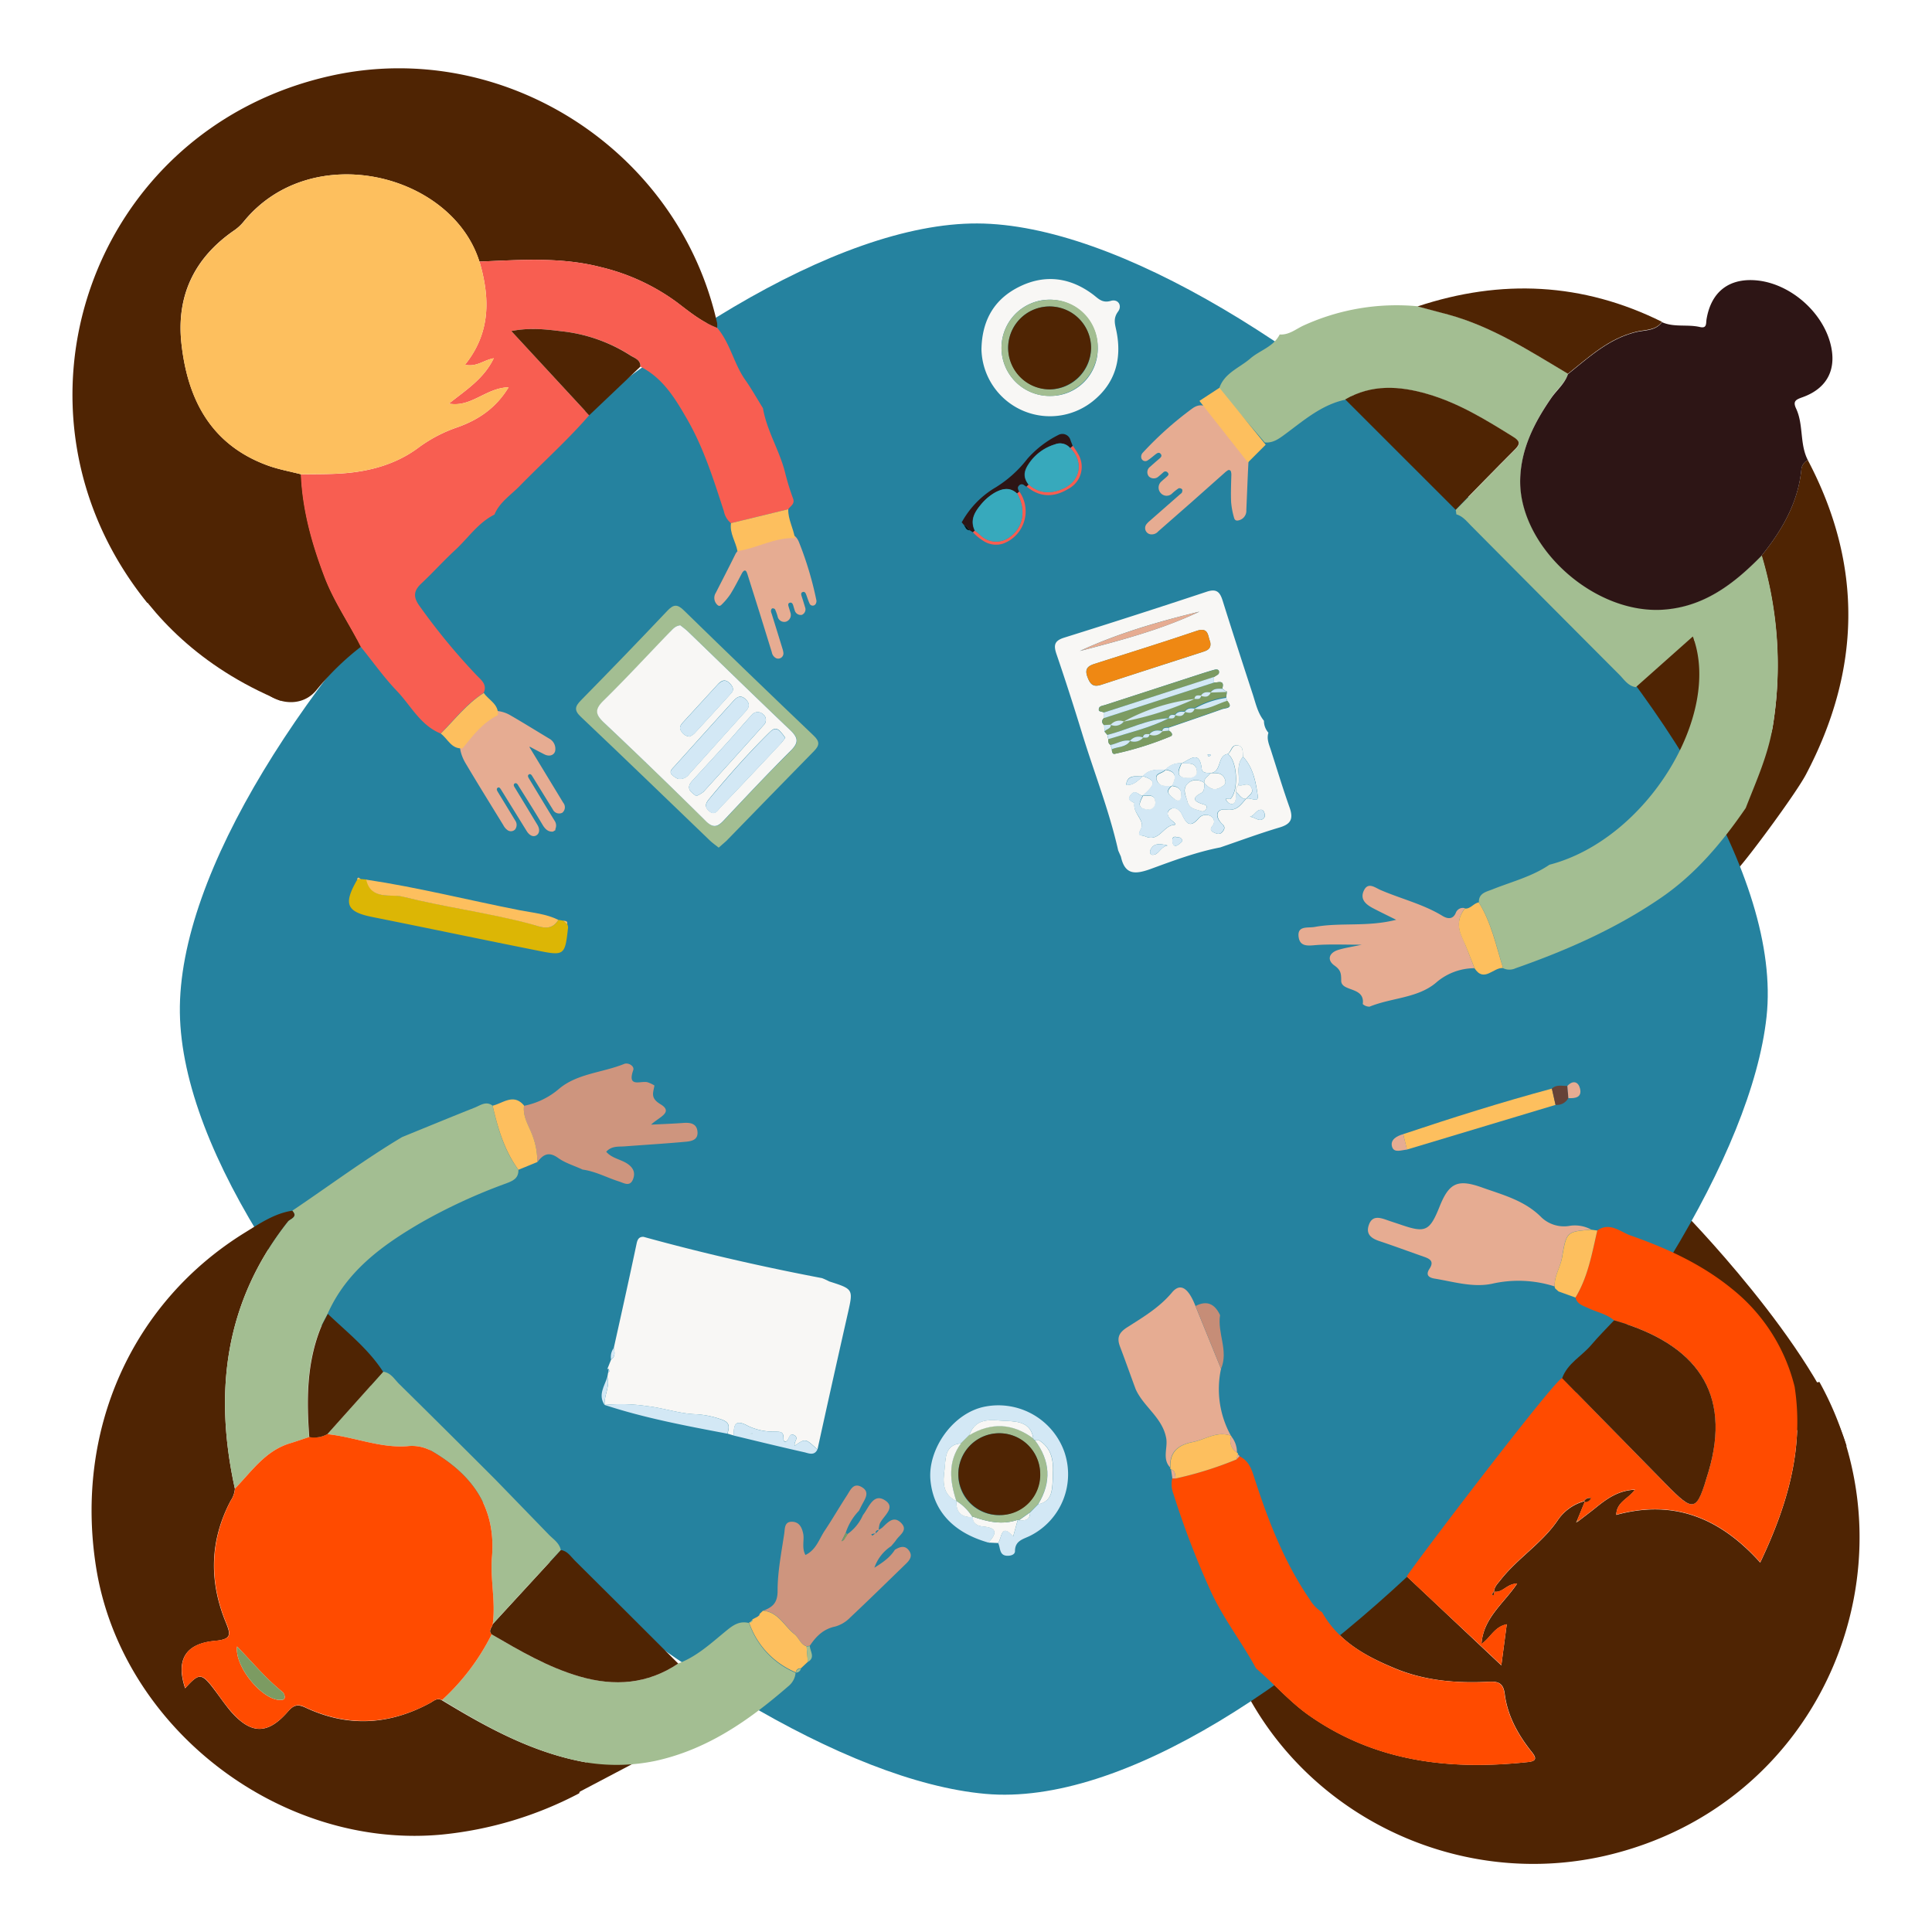 <svg xmlns="http://www.w3.org/2000/svg" id="Layer_1" data-name="Layer 1" viewBox="0 0 500 500"><defs><style>.cls-1{fill:#4f2403}.cls-2{fill:#25829f}.cls-3{fill:#a3be92}.cls-4{fill:#ff4b00}.cls-5{fill:#f8f7f5}.cls-6{fill:#e6ac92}.cls-7{fill:#fdbf5e}.cls-8{fill:#c68d77}.cls-9{fill:#654237}.cls-10{fill:#f85e51}.cls-11{fill:#ce957e}.cls-12{fill:#dcb605}.cls-13{fill:#2d1515}.cls-14{fill:#d3e8f5}.cls-15{fill:#bf6b26}.cls-16{fill:#ef8813}.cls-17{fill:#7c9b62}.cls-18{fill:#060c0c}.cls-19{fill:#37a9bc}</style></defs><title>sitting</title><path d="M417.93,181l15.39,16.68s12.83-20.52,5.13-32.07V164.3Z" class="cls-1"/><path d="M444.86,218.18c2.72-6.92,12.73-22.73,13.93-30.17a98.6,98.6,0,0,0-2.91-44.19c5.33-6.62,9.49-13.76,10.32-22.46a3,3,0,0,1,1.66-2.28c14.36,27.22,13.76,54.36-.5,81.39-2.46,4.66-13.88,20.17-17.37,24.13C447.62,223.43,447.71,218.6,444.86,218.18Z" class="cls-1"/><path d="M319.81,432.35c1.6-1.64,3.61.2,5.3-.61,4.63,3.93,8.58,8.59,13.6,12.13C355.95,456,375.26,458.19,395.54,456c2.44-.26,1.91-1.32.83-2.67-3.51-4.41-6.22-9.3-6.94-14.92-.37-2.91-1.71-3.29-4.11-3.17-8.25.42-16.42-.23-24.13-3.4s-14.78-7-19.05-14.62c5.61-4.65,10-10.58,15.83-15L388.54,431l1.4-10.6c-3.18.59-4.16,3.44-6.54,5.08.48-6.77,5.78-10.48,9.23-15.63-2.68,0-3.75,2.44-5.89,2.09l-.08-.06c.07-1.2.9-2,1.58-2.85,4.39-5.68,10.72-9.49,14.84-15.49a12.14,12.14,0,0,1,6.91-5l.14.16-1.94,4.73-.29.59.56-.32c1.53-1.18,3.08-2.34,4.58-3.55,2.85-2.3,5.78-4.41,10.07-4.61-1.64,2.38-4.74,3.14-4.82,6.52,15.11-4.15,27.08,1,37.25,12.34,7-14.72,11.37-29.39,8.91-45.42l6.41-1.34c26.14,47.15,1.28,109.63-55.58,122.67C376.08,489.21,335.5,468.69,319.81,432.35Z" class="cls-1"/><polygon points="148.55 464.47 172.92 451.64 154.96 447.79 148.55 464.47" class="cls-1"/><path d="M434.91,312.94s34.91,35.24,43,61.32l-26.59-8.56-22.79-34.8Z" class="cls-1"/><path d="M46.55,262.09c-1-72.58,133.78-204.54,206.37-204.26,72.4.28,212.08,133.33,204.26,205.31C449.48,334,326,470.65,255,464.25,182.72,457.73,47.6,334.68,46.55,262.09Z" class="cls-2"/><path d="M152.25,456.2l-2.36,7.91a96.5,96.5,0,0,1-35.6,10.68c-41.9,3.91-83-27.79-89.45-69.36-5.51-35.26,9.24-68.43,38.73-86.55,3.74-2.3,7.53-4.87,12.09-5.56,1.58,1.67-.59,2.14-1.12,2.81-16.38,20.72-19.26,44.09-13.75,69.14a6.42,6.42,0,0,1-1.08,3.09c-5.41,10.21-5.64,20.72-1.36,31.3,1.29,3.2,1.81,4.57-2.68,5-7.78.68-10.18,5-7.76,12.27,3.7-4.1,4.25-4.05,7.79.66,1.33,1.77,2.59,3.61,4,5.28,5.24,6,9.55,6.13,14.8.09,1.45-1.67,2.49-2,4.51-1.06,10.94,5.18,21.73,4.56,32.31-1.18.94-.51,1.8-1.42,3-.72C126.22,447.23,138.32,453.85,152.25,456.2Z" class="cls-1"/><path d="M60.79,385.27c-5.51-25.05-2.63-48.42,13.75-69.14.54-.68,2.71-1.14,1.12-2.81,9.47-6.37,18.62-13.21,28.43-19.06,6.25-2.54,12.48-5.12,18.76-7.61,1.46-.58,2.94-1.79,4.63-.5,1.36,5.88,3,11.64,6.68,16.59.07,2.28-1.48,2.89-3.29,3.57A143.72,143.72,0,0,0,109,316.4c-10,5.82-19.3,12.52-24.22,23.63-.67,1.35-1.44,2.66-2,4.06-3.5,9-3.48,18.39-2.79,27.83-1.7.56-3.39,1.14-5.1,1.66C68.6,375.52,65.08,380.86,60.79,385.27Z" class="cls-3"/><path d="M315.47,100.7c1.24-4.13,5.25-5.44,8.11-7.92,2.47-2.14,6-3,7.6-6.22,2.4.17,4.16-1.38,6.14-2.3a58,58,0,0,1,29.58-5c2.64.7,5.29,1.38,7.93,2.11,11.32,3.09,21,9.42,31,15.32-.81,2.45-2.84,4-4.25,6.08-4.39,6.38-7.86,13.12-8.11,21-.53,17.12,18.39,34.7,36.39,33.92,10.93-.47,18.85-6.56,26.07-14A98.61,98.61,0,0,1,458.79,188c-1.2,7.44-4.31,14.21-7,21.13-6.08,8.85-12.88,17-21.84,23.16-11.65,8-24.44,13.64-37.71,18.29a3.76,3.76,0,0,1-3.22,0c-1.81-5.77-3-11.78-6.29-17-.09-2.44,1.86-2.75,3.51-3.41,5-2,10.25-3.3,14.76-6.38,25.2-6.54,44.75-38.81,37.1-59.07l-14.75,13.12c-2-.3-3-1.94-4.22-3.18q-19.21-19.25-38.36-38.55c-1.16-1.17-2.19-2.52-3.88-3,0-.38-.1-.75-.15-1.13,5.14-5.24,10.25-10.51,15.44-15.7,1.42-1.42,1.06-2.19-.46-3.13-7.08-4.4-14.2-8.79-22.26-11.13-7.19-2.08-14.42-2.59-21.28,1.41-6.32,1.35-11,5.59-16,9.24-1.53,1.12-2.94,2-4.85,1.84Z" class="cls-3"/><path d="M410,388.46a12.14,12.14,0,0,0-6.91,5c-4.13,6-10.45,9.81-14.84,15.49-.67.87-1.51,1.65-1.58,2.85l-.59.82.47.25.2-1c2.14.35,3.2-2,5.89-2.09-3.45,5.14-8.76,8.85-9.23,15.63,2.38-1.63,3.35-4.48,6.54-5.08l-1.4,10.6c-9.94-9.35-14.18-13.25-24.49-22.94,1.3-2.36,38.4-51.13,40.24-51.36L431,383.95c7.51,7.66,8,7.47,11.16-3.1,6-20.37-3.06-33.09-24.45-39.14-1.92-1.67-4.42-2.11-6.64-3.16-1.32-.62-2.92-1-3.34-2.76,3.23-5.34,4.25-11.4,5.64-17.34,3.21-2.29,6,.36,8.53,1.26,9.54,3.34,18.69,7.53,26.64,14.09a46.64,46.64,0,0,1,15.91,25.09c2.47,16-1.91,30.71-8.91,45.43C445.38,393,433.41,387.84,418.3,392c.08-3.38,3.18-4.15,4.82-6.52-4.29.2-7.21,2.31-10.07,4.61-1.51,1.21-3.05,2.37-4.58,3.55l-.28-.28,1.94-4.73a1.57,1.57,0,0,0,1.55-1l.15-.28-.11.32A1.6,1.6,0,0,0,410,388.46Z" class="cls-4"/><path d="M289.39,220.11c-2.32-10.31-6.22-20.13-9.31-30.21-2.12-6.9-4.32-13.78-6.66-20.61-.79-2.31-.56-3.47,2-4.27q18.49-5.78,36.87-11.88c2.62-.87,3.44.12,4.14,2.34,2.53,8.08,5.15,16.14,7.78,24.19.77,2.36,1.28,4.85,2.9,6.87a4.6,4.6,0,0,0,1.16,3.09c-.51,1.58.15,3,.61,4.43,1.61,5,3.11,10,4.89,15,1,2.9.29,4.23-2.65,5.1-5.16,1.53-10.21,3.41-15.31,5.15-6.23,1.2-12.16,3.44-18.08,5.6-4,1.44-6.61,1.51-7.64-3.21Zm32.32-24.26c-.21-1.12.25-2.68-1.4-2.95s-1.62,1.58-2.58,2.23c-2.81.45-1.46,4.62-4.42,4.93h0c-.92-.06-2.17.08-2.31-1.09-.57-5-3.08-2.37-5.19-1.42h0a5,5,0,0,0-4.16,1.66h0c-2.1,0-4.25-.19-5.82,1.67-1.62.28-4-.78-4.4,2.27,2.12.12,3.13-1.32,4.39-2.28,3.4,1.19,3.4,2,0,5l0,0c-1,.29-1.84-1.81-3.16-.15s1,1.72.94,2.25c-.4,2.55,2.81,4.43,1.7,6.52s0,1.48,1.17,2c3.57,1.49,4.58-2.83,7.4-3,.68-.05,0-.69-.42-1-1.05-.78-1.89-2.06-.63-3s2.57.14,3.1,1.29c1.12,2.43,2.16,3.58,4.37.94a2.48,2.48,0,0,1,3.08-.5,1.63,1.63,0,0,1,.42,2.53c-.81,1-.29,1.41.56,1.78.66.29,1.38.47,1.92-.13s1-1.29.08-2.11c-2-1.91-1.6-4.12,1-3.76,2.93.4,3.74-1.32,5.14-2.77,1-.61,3.35,1.32,3-.92C325,202.33,324.32,198.65,321.71,195.85Zm-19.2-6.76q0-.38-.06-.75c4.62-1.59,9.24-3.16,13.85-4.8.92-.33,3.08-.17,1.25-2.17a2.46,2.46,0,0,0-.21-.78l.17-1.52-1.19-.85c.71-2.44-1.08-1.51-2.13-1.58v-1.45c.44-.31,1.17-.57,1.25-1,.22-1.09-.71-1-1.32-.82-1.73.48-3.44,1.06-5.15,1.61L286,182.45c-.75.24-1.81.26-1.62,1.42,0,.24.9.34,1.38.51l0,1.44a1.06,1.06,0,0,0,0,1.82l.08,1.69.74.86.24,1.1c0,.59,0,1.16.59,1.49l.33,1.1c0,.57.11,1.33.74,1.21a83.27,83.27,0,0,0,14.41-4.51C303.72,190.28,303.21,189.46,302.51,189.09Zm10.68-23c-.64-1.39-.29-3.9-3.52-2.81-8.78,3-17.63,5.73-26.46,8.55-1.71.55-2.54,1.3-1.8,3.31s1.5,2.78,3.63,2.07c8.67-2.86,17.38-5.62,26.06-8.44C312.27,168.39,313.61,168,313.19,166.08Zm-33.69,2.38c10.52-2.74,21-5.5,30.91-10.18C299.83,160.86,289.4,163.87,279.5,168.46Zm22.68,50.34c-2.15-.51-3.58-.62-4.41,1.08-.26.53-.13,1.3.42,1.34C299.93,221.34,300.15,219.22,302.18,218.81Zm21.13-7.41c1.4-.17,2.81,1.86,4,0a2,2,0,0,0-.56-1.77C325.15,209.2,324.76,211.25,323.31,211.4ZM306,217.67c-.2-1.09-1-.95-1.57-1.07-.95-.21-1.11.46-1,1.18s.37,1.39,1.23,1A5.67,5.67,0,0,0,306,217.67Zm6.77-21.88.64-.27c-.08-.09-.15-.26-.23-.27a4,4,0,0,0-.69.07Z" class="cls-5"/><path d="M417.72,341.71c21.39,6.05,30.48,18.77,24.45,39.14-3.13,10.57-3.64,10.76-11.16,3.1l-26.73-27.28c1.38-3.85,5.07-5.68,7.53-8.59C413.68,345.87,415.74,343.82,417.72,341.71Z" class="cls-1"/><path d="M402.35,332.93a30.8,30.8,0,0,0-16.29-.68c-4.92,1-9.88-.54-14.79-1.35-1.72-.28-2.27-1.08-1.34-2.51,1.33-2,.08-2.63-1.52-3.18-3.79-1.32-7.56-2.73-11.38-4-2.12-.7-3.61-1.77-2.78-4.18s2.63-2,4.48-1.36c1.3.47,2.63.88,3.94,1.33,6.25,2.14,7.35,1.62,9.91-4.78,2.45-6.12,4.69-7.15,11-4.89,5.45,1.94,11.09,3.37,15.42,7.8a8.47,8.47,0,0,0,7.33,2.1,8.81,8.81,0,0,1,5.5,1c-6.36.5-6.45.49-7.58,7.14C403.83,328,402.2,330.22,402.35,332.93Z" class="cls-6"/><path d="M381.6,250.57a15.21,15.21,0,0,0-10.06,3.84c-4.76,3.94-11.46,3.8-17.09,6.11a2.51,2.51,0,0,1-1.77-.67c.64-4.57-5.51-3.13-5.58-6,0-2-.1-2.79-1.78-4-1.91-1.36-1.44-3.22.95-4,1.69-.53,3.46-.78,6.17-1.36-4.44,0-7.91-.15-11.36.06-2.15.13-4.63.74-5-2.08-.38-3,2.37-2.25,4.17-2.58,6.71-1.22,13.62.06,21.08-1.85-2.37-1.17-4.21-2.06-6-3s-3.45-2.27-2.36-4.57,2.91-.74,4.26-.16c5.33,2.31,11.07,3.66,16.09,6.73,1.24.76,2.71,1,3.45-.82a1.94,1.94,0,0,1,2.37-1.17c-1.89,2.38-2,4.86-.7,7.59C379.61,245.27,380.55,247.95,381.6,250.57Z" class="cls-6"/><path d="M316,354.25a24.84,24.84,0,0,0,2.58,17.34c-3.64-1.38-6.65,1-10,1.62-3.73.73-5.93,2.54-5.75,6.57-2.09-2.23-.6-5-1-7.48-.93-5.43-5.9-8.2-7.94-12.83-1.34-3.63-2.63-7.28-4-10.89-.91-2.33-.37-3.68,1.85-5.09,4.12-2.62,8.35-5.14,11.57-9,2.12-2.54,4.19-1.31,6.07,3.49Z" class="cls-6"/><path d="M363.14,293.52c12.73-4.26,25.53-8.3,38.49-11.79l.95,4.21L364.1,297.51Z" class="cls-7"/><path d="M381.6,250.57c-1.05-2.62-2-5.3-3.19-7.85-1.28-2.74-1.2-5.21.7-7.59,1.49.15,2.25-1.39,3.59-1.59,3.28,5.23,4.48,11.24,6.29,17C386.53,250.25,384.08,254.44,381.6,250.57Z" class="cls-7"/><path d="M402.35,332.93c-.15-2.71,1.48-5,1.92-7.54,1.14-6.65,1.22-6.64,7.58-7.14l1.52.21c-1.38,5.94-2.4,12-5.64,17.34l-4.39-1.58-.85-.76A1.07,1.07,0,0,1,402.35,332.93Z" class="cls-7"/><path d="M316,354.25,309.4,338c3-1.57,5-.51,6.35,2.35C315,345,318,349.57,316,354.25Z" class="cls-8"/><path d="M402.57,285.94l-.95-4.21c1.19-1.11,2.64-.66,4-.69l.26,3.16A3.39,3.39,0,0,1,402.57,285.94Z" class="cls-9"/><path d="M363.14,293.52l1,4c-1.4.08-3.4,1-3.89-.79S361.47,294,363.14,293.52Z" class="cls-6"/><path d="M405.9,284.19l-.26-3.16c1.48-1.59,2.85-1.05,3.27.69C409.46,284,407.69,284.3,405.9,284.19Z" class="cls-6"/><path d="M284.86,225.65l.68-.68Z" class="cls-9"/><path d="M285.69,224.82l.69-.68Z" class="cls-9"/><path d="M402.51,333.45l.85.76Z" class="cls-6"/><path d="M287.36,223.16l.69-.68Z" class="cls-9"/><path d="M38.1,156C-2,106.36,23.34,33.47,85.59,19.62c44.57-9.92,90,19.13,100,64a5.86,5.86,0,0,1,0,1.24c-3.91-1.49-7.09-4.09-10.37-6.59a54.58,54.58,0,0,0-19.81-9.15c-10.36-2.67-20.86-1.83-31.35-1.42-7.19-22.87-43.5-31.81-61-10.35a11.79,11.79,0,0,1-2.41,2.24C50.19,66.77,45.49,76.73,47,89.3c1.67,14.3,7.73,25.76,22.11,31.1,2.85,1.06,5.89,1.59,8.84,2.36.38,9.25,2.85,18,6.12,26.59,2.42,6.38,6.33,12,9.37,18a69.76,69.76,0,0,0-11.57,11.28c-4.82,5.82-14,2.66-15.92-3.31A58.19,58.19,0,0,0,62.14,167c-3.94-7.8-10.1-11.91-19.06-11.25C41.42,155.88,39.76,155.9,38.1,156Z" class="cls-1"/><path d="M124.09,67.69c10.49-.41,21-1.25,31.35,1.42a54.58,54.58,0,0,1,19.81,9.15c3.28,2.5,6.46,5.1,10.37,6.59,3.38,4,4.28,9.24,7.23,13.44,1.66,2.36,3.07,4.89,4.6,7.34,1,5.89,4.33,11,5.74,16.71a63,63,0,0,0,2.05,6.67c.54,1.46-.69,1.92-1.23,2.79l-14.83,3.6a5.3,5.3,0,0,1-1.84-3.1c-2.65-8.12-5.19-16.3-9.48-23.75-3.09-5.36-6.27-10.72-12.13-13.66.08-1.79-1.47-2.2-2.57-2.92a41,41,0,0,0-17.82-6.24c-4.15-.51-8.26-1-13-.05l20.14,21.79c-5.61,6.48-12,12.18-18,18.32-2.28,2.35-5.2,4.17-6.51,7.38-4.21,2.1-6.75,6-10.09,9.11-3.06,2.81-5.84,5.92-8.87,8.76-2,1.87-2.08,3.5-.47,5.74a164.14,164.14,0,0,0,14.77,17.94c1.22,1.27,2.85,2.42,1.86,4.6-4.41,2.76-7.52,6.9-11.14,10.51-5.26-2.14-7.69-7.22-11.31-11-3.4-3.56-6.27-7.63-9.38-11.47-3-6-6.94-11.63-9.37-18-3.27-8.59-5.74-17.35-6.11-26.59,3.47-.07,6.94,0,10.4-.23,7.18-.46,14.09-2.31,19.87-6.57a37.12,37.12,0,0,1,10.1-5.34c5.31-1.86,10-4.83,13.38-10.39-5.85.12-9.63,5.27-15.44,4.22,4.34-3.49,9-6.34,11.6-11.73-2.56.42-4.41,2.34-7.43,1.67C127.08,86,126.8,77,124.09,67.69Z" class="cls-10"/><path d="M169.36,280.92c-.26,1.85-1.17,3.2,1.57,4.85,3.54,2.13-.58,3.42-2.42,5.29,3.17-.16,5.74-.25,8.3-.44,1.83-.14,3.52.11,3.7,2.28s-1.64,2.46-3.13,2.59c-5.23.48-10.48.79-15.72,1.19-1.61.12-3.35-.17-4.77,1.39,1.42,1.67,3.61,1.92,5.32,3s2.31,2.46,1.58,4.21c-.81,1.93-2.38.86-3.58.49-3.16-1-6.09-2.63-9.42-3.08-2.13-1-4.47-1.67-6.33-3-2.47-1.79-3.95-.88-5.41,1.11a18.21,18.21,0,0,0-1.08-6.42c-.88-2.68-2.76-5.14-2.34-8.2a19.78,19.78,0,0,0,9-4.35c4.68-4,11.27-4.21,16.89-6.48,1.08-.44,2.73.54,2.36,1.6-1.6,4.6,1.87,2.72,3.64,3.12A8,8,0,0,1,169.36,280.92Z" class="cls-11"/><path d="M186,219.37c-.83-.67-1.62-1.2-2.3-1.86-11.12-10.68-22.19-21.41-33.38-32-1.81-1.71-1.51-2.7.06-4.3q11.26-11.45,22.31-23.12c1.6-1.7,2.59-1.79,4.29-.13q16.7,16.3,33.59,32.41c1.59,1.52,1.57,2.5.1,4-7.6,7.72-15.13,15.52-22.7,23.27C187.37,218.2,186.72,218.7,186,219.37Zm-9.89-57.55c-1.5.14-2.1,1.16-2.85,1.93-5.69,5.89-11.24,11.92-17.08,17.65-2.31,2.27-2,3.57.17,5.64q13.32,12.58,26.34,25.47c1.92,1.9,3.06,1.56,4.7-.2,5.69-6.08,11.39-12.16,17.29-18,2.11-2.1,2-3.36-.11-5.32-8.87-8.4-17.59-16.95-26.38-25.43C177.46,162.87,176.68,162.32,176.07,161.82Z" class="cls-3"/><path d="M144.49,238.06l1.33.22,1,.92a2.39,2.39,0,0,1,.2.79c-.8,7.27-.91,7.44-8,6-14.22-2.83-28.41-5.82-42.62-8.66-6.75-1.35-7.61-3.36-3.91-9.73l1-.1,1.39.13c1.13,5.43,6.51,3.67,9.4,4.4,11,2.76,22.26,4.17,33.23,7.11C139.81,239.79,142.58,241.26,144.49,238.06Z" class="cls-12"/><path d="M144.49,238.06c-1.91,3.2-4.68,1.74-7.08,1.1-11-2.94-22.27-4.35-33.23-7.11-2.89-.73-8.27,1-9.4-4.4,13.37,2,26.48,5.32,39.73,7.92C137.88,236.22,141.35,236.5,144.49,238.06Z" class="cls-7"/><path d="M135.63,286.12c-.42,3.06,1.46,5.52,2.34,8.2a18.21,18.21,0,0,1,1.08,6.42l-4.88,2c-3.65-5-5.32-10.71-6.68-16.59C130.2,285.51,132.91,282.87,135.63,286.12Z" class="cls-7"/><path d="M146.78,239.19l-1-.92C146.35,238.36,147,238.33,146.78,239.19Z" class="cls-7"/><path d="M93.4,227.52l-1,.1C92.65,226.69,93,227.32,93.4,227.52Z" class="cls-7"/><path d="M467.87,119.08a3,3,0,0,0-1.66,2.28c-.83,8.7-5,15.85-10.32,22.46-7.22,7.39-15.14,13.48-26.07,14-18,.78-36.92-16.8-36.39-33.92.25-7.92,3.72-14.66,8.11-21,1.4-2,3.44-3.63,4.25-6.08,5.43-4.34,10.52-9.13,17.62-10.87,2.27-.56,5-.25,6.71-2.57,3.14,1.4,6.58.5,9.8,1.25,1.85.43,1.56-.88,1.73-2,1.22-7.34,6.11-10.92,13.56-10,8.28,1.07,16.18,7.95,18.42,16,1.87,6.73-.62,11.84-7.13,14.17-1.73.62-2.6,1-1.64,3C466.79,110,465.72,114.93,467.87,119.08Z" class="cls-13"/><path d="M430.12,83.29c-1.66,2.32-4.43,2-6.71,2.57-7.1,1.74-12.2,6.53-17.62,10.87-9.93-5.9-19.65-12.23-31-15.32-2.64-.72-5.29-1.4-7.93-2.11C388.5,72.13,409.6,73.11,430.12,83.29Z" class="cls-1"/><path d="M348.15,103.37c6.86-4,14.09-3.5,21.28-1.41,8.07,2.34,15.19,6.72,22.26,11.13,1.52.94,1.88,1.71.46,3.13-5.19,5.19-10.3,10.46-15.44,15.7Z" class="cls-1"/><path d="M254,90.47c.12-7.82,3.51-13.26,10.05-16.39s12.94-2.25,18.77,2.1c1.41,1.05,2.39,2.35,4.68,1.68,1.85-.55,3,1.23,1.85,2.78-1.31,1.79-.8,3.21-.43,5,1.49,7.23-.29,13.59-6.16,18.24A17.74,17.74,0,0,1,254,90.47ZM284.09,90a12.45,12.45,0,1,0-12.28,12.46A12.17,12.17,0,0,0,284.09,90Z" class="cls-5"/><path d="M320.79,376.88c2,1,2.88,2.65,3.57,4.77C328,393,332.19,404.08,339,414a9.55,9.55,0,0,0,3.14,3.23c4.27,7.58,11.43,11.49,19,14.63s15.88,3.82,24.13,3.4c2.4-.12,3.73.26,4.11,3.17.72,5.62,3.43,10.51,6.94,14.92,1.07,1.35,1.61,2.41-.83,2.67-20.28,2.2-39.59,0-56.83-12.12-5-3.54-9-8.2-13.6-12.13-3.67-6.79-8.47-12.88-11.71-19.95a220.12,220.12,0,0,1-9.64-25.13,7.08,7.08,0,0,1-.35-4.06l.86,0A94.34,94.34,0,0,0,320,377.7Z" class="cls-4"/><path d="M158.85,348.85c2-9,4-18,5.9-27,.23-1.06.58-1.79,1.78-1.76,15.25,4.21,30.67,7.73,46.21,10.69a17.15,17.15,0,0,1,1.86.85c6.26,2,6.23,2,4.83,8.22q-4,17.64-7.87,35.29c-3.11-2.91-3.11-2.91-5.85-1-.41-.9,1.07-1.87,0-2.61s-1.33.17-1.73.93-1.21.95-1.19-.14c0-1.81-.68-1.78-2.26-1.82a15.36,15.36,0,0,1-6.9-1.45c-3.41-1.9-3.74-.27-3.74,2.45l-1.62-.48c.54-1.84.69-3-1.88-3.78A23.36,23.36,0,0,0,180,366c-4.24-.15-8.28-1.62-12.52-2.09a45.41,45.41,0,0,0-11-.31h0c-.19-2.45,1.42-4.73.7-7.23l.22-1.22c.11-.07.3-.14.3-.2a3.46,3.46,0,0,0-.15-.64l-.21-.06-.19.12,1-2.5C159.3,351.08,159.08,350,158.85,348.85Z" class="cls-5"/><path d="M152.25,456.2c-13.93-2.35-26-9-37.84-16.24a58.29,58.29,0,0,0,12.83-17c7.32,4.24,14.61,8.54,22.82,10.91,9,2.59,17.53,2,25.46-3.36,5-1.85,8.79-5.53,12.83-8.79,1.7-1.37,3.31-2.25,5.5-1.68a21.48,21.48,0,0,0,12.05,12.88,5,5,0,0,1-1.63,3.26c-10.22,8.9-21.12,16.6-34.71,19.55A49.24,49.24,0,0,1,152.25,456.2Z" class="cls-3"/><path d="M175.52,430.53c-7.93,5.34-16.5,5.95-25.46,3.36-8.21-2.37-15.5-6.67-22.82-10.91-1-1,.12-1.79.28-2.67l17.61-19.16c1.7.2,2.53,1.62,3.58,2.67Q162.14,417.14,175.52,430.53Z" class="cls-1"/><path d="M231.6,401.07c1.27-.75,2.59-1.25,3.65.22s.09,2.57-.94,3.56c-4.75,4.6-9.46,9.23-14.27,13.75a8.72,8.72,0,0,1-3.83,2.33c-3.12.64-5,2.55-6.64,5l-.83.1c-1.59-.5-2-2.21-3.15-3.15-2.6-2.1-4.12-5.63-8-6.06,2.37-.91,3.67-2,3.65-5.17,0-4.94,1-9.89,1.73-14.82.18-1.24,0-3.09,2.08-3,1.83.08,2.49,1.5,2.82,3.1s-.44,3.58.57,5.5c2.77-1.29,3.54-4.12,5-6.3,2-3,3.79-6.11,5.76-9.13.86-1.32,1.62-3.36,3.75-2.18s1.12,2.8.29,4.31c-.33.61-.63,1.23-.94,1.85a14.73,14.73,0,0,0-3.41,5.65l-.82,1.66-.29.58.55-.31,1-1.54a11.94,11.94,0,0,0,4-4.92c1.52-1.91,2.65-5.71,5.61-3.88,3.15,1.94-.44,4.13-1.28,6.17a6.79,6.79,0,0,0-.25,1.58c-.56,0-.79.33-.83.84l-1.08.23.19.32.85-.58.84-.83a6.26,6.26,0,0,0,1-.65c1.39-1.31,2.88-3.11,4.8-1.2s-.34,3.1-1.26,4.46c-.38.56-.85,1.05-1.28,1.58a10.92,10.92,0,0,0-4.35,5.58C229,404.05,230.5,402.81,231.6,401.07Z" class="cls-11"/><path d="M145.13,401.14l-17.61,19.16c.79-5.79-.68-11.58-.2-17.33,1.07-12.77-5-21.25-15.53-27.4a10.52,10.52,0,0,0-6.37-1.3c-7.15.53-13.75-2.41-20.69-3.11L99.13,355c2,.21,2.93,1.94,4.16,3.16q12.48,12.3,24.86,24.69,7,7.21,14,14.43C143.33,398.44,144.78,399.38,145.13,401.14Z" class="cls-3"/><path d="M255.8,399.22c-9.16-2.6-14.24-8.21-15-16.13s5.76-17.58,14.33-19.1a18.13,18.13,0,0,1,20.24,11.52,17.81,17.81,0,0,1-8.69,21.91c-1.76.91-4,1.22-4,4,0,.89-1,1.22-1.91,1.21-2.25,0-1.8-2.09-2.46-3.31,1-1.19.7-5.37,3.91-1.69l1.2-4.33.27.14c1.51.08,2.93,0,2.91-2.05l2.1-2.12c3.44-.64,3.62-3.45,3.75-6,.19-3.84.51-7.86-3.37-10.42-.3-.2-.81-.09-1.23-.13a.39.39,0,0,1-.42-.42c-.56-4.05-3.86-4.44-6.81-4.55-3.63-.13-7.95-1.28-9.77,3.69l-2.12,2.11c-4.45.35-3.93,4.32-4.29,6.88-.4,2.84-.58,6.4,3.09,8h0c-.12,2.9,1.28,4.28,4.17,4.17l.08-.13c-.09,1.86,1.31,2.45,2.67,2.57C258.3,395.4,257.9,397,255.8,399.22Z" class="cls-14"/><path d="M197.6,416.86c3.87.43,5.39,4,8,6.06,1.17.94,1.56,2.65,3.15,3.15q.16,2,.32,4l-1.82,1.71a1.1,1.1,0,0,0-1.28,1l-.05,0a21.47,21.47,0,0,1-12.05-12.87l.09-.08c.52,0,.78-.2.75-.73l1.44-.75a.78.78,0,0,0,.38-.36.57.57,0,0,1,.26-.49l.65-.63Z" class="cls-7"/><path d="M320,377.7a94.33,94.33,0,0,1-15.75,4.93c-.16-.91,0-2-1.21-2.36a.36.36,0,0,1-.14-.48c-.19-4,2-5.84,5.75-6.57,3.31-.65,6.32-3,10-1.62v.09a3.51,3.51,0,0,0,1.5,4.23.44.44,0,0,1,.22.5Z" class="cls-7"/><path d="M156.46,363.59a45.41,45.41,0,0,1,11,.31c4.25.47,8.29,1.94,12.52,2.09a23.36,23.36,0,0,1,6.37,1.26c2.58.82,2.43,1.94,1.88,3.78C177.53,369,166.83,367,156.46,363.59Z" class="cls-14"/><path d="M189.86,371.51c0-2.71.33-4.35,3.74-2.45a15.36,15.36,0,0,0,6.9,1.45c1.58,0,2.27,0,2.26,1.82,0,1.09.77,1,1.19.14s.65-1.66,1.73-.93-.39,1.71,0,2.61c2.74-1.9,2.74-1.9,5.85,1-.77,1.6-2.17,1-3.25.72C202.15,374.49,196,373,189.86,371.51Zm4.72-.31.11-.3-.38.2Z" class="cls-14"/><path d="M263.4,393.32l-1.2,4.33c-3.21-3.68-2.89.5-3.91,1.69l-2.5-.12c2.09-2.24,2.5-3.82-1.39-4.16-1.35-.12-2.75-.71-2.67-2.57C255.56,393.85,259.4,394.71,263.4,393.32Z" class="cls-5"/><path d="M157.17,356.36c.72,2.5-.89,4.78-.7,7.23C154.7,361,156.45,358.73,157.17,356.36Z" class="cls-14"/><path d="M209.06,430.12q-.16-2-.32-4l.83-.1C209.67,427.38,211.06,429,209.06,430.12Z" class="cls-3"/><path d="M303.06,380.26c1.21.37,1,1.45,1.21,2.36l-.86,0Z" class="cls-6"/><path d="M206,432.88a1.1,1.1,0,0,1,1.28-1A1.37,1.37,0,0,1,206,432.88Z" class="cls-3"/><path d="M157.54,354.3a3.46,3.46,0,0,1,.15.64c0,.06-.19.13-.3.2Z" class="cls-14"/><path d="M197.42,417l-.65.63Z" class="cls-6"/><path d="M196.51,418.13a.78.78,0,0,1-.38.36A.34.34,0,0,1,196.51,418.13Z" class="cls-6"/><path d="M194.69,419.24c0,.53-.24.76-.75.73Z" class="cls-3"/><path d="M408.47,393.62l-.56.32.29-.59Z" class="cls-15"/><path d="M84.73,371.16c6.95.7,13.55,3.64,20.69,3.11a10.52,10.52,0,0,1,6.37,1.3c10.51,6.15,16.6,14.63,15.53,27.4-.48,5.75,1,11.54.2,17.33-.16.88-1.31,1.67-.28,2.67a58.37,58.37,0,0,1-12.84,17c-1.24-.7-2.11.21-3,.72C100.78,446.42,90,447,79.05,441.86c-2-1-3.06-.61-4.51,1.06-5.25,6-9.56,6-14.8-.09-1.45-1.67-2.71-3.51-4-5.28-3.54-4.71-4.09-4.76-7.79-.66-2.42-7.3,0-11.58,7.76-12.27,4.49-.39,4-1.77,2.68-5-4.27-10.58-4-21.09,1.36-31.3a6.42,6.42,0,0,0,1.08-3.09c4.29-4.41,7.81-9.74,14.15-11.68,1.71-.52,3.4-1.11,5.1-1.67A7.11,7.11,0,0,0,84.73,371.16ZM61.36,426.11c-.71,5.17,6.45,13.8,11.06,13.84.59,0,1.22,0,1.27-.68a1.86,1.86,0,0,0-.57-1.39C68.83,434.45,65.34,430.21,61.36,426.11Z" class="cls-4"/><path d="M84.73,371.16a7.11,7.11,0,0,1-4.69.76c-.69-9.44-.7-18.81,2.8-27.83.54-1.4,1.32-2.71,2-4.06,5,4.77,10.5,9.07,14.32,15Z" class="cls-1"/><path d="M410,388.46a1.6,1.6,0,0,1,1.73-.75l0,0a1.57,1.57,0,0,1-1.55,1Z" class="cls-1"/><path d="M386.75,411.9l-.2,1-.47-.25.59-.82Z" class="cls-1"/><path d="M411.73,387.7l.11-.32-.15.28Z" class="cls-1"/><path d="M320.12,375.91a3.51,3.51,0,0,1-1.5-4.23A6.52,6.52,0,0,1,320.12,375.91Z" class="cls-6"/><path d="M320,377.7l.32-1.29a.67.67,0,0,1,.45.48Z" class="cls-6"/><path d="M305.82,197.56c2.11-1,4.62-3.56,5.19,1.42.13,1.17,1.38,1,2.31,1.09-.57.82-1.75,1.23-1.67,2.49-1.62-1-3.27-1-4.49.47s-.25,2.86.13,4.35c.49,1.92,2.08,2,3.47,2.5a1.08,1.08,0,0,0,1.42-.53c.4-.9-.12-1-.93-1.26-1.85-.57-3.17-1.41-.39-2.85.93-.48.8-1.69.8-2.67,1.17,1.38,2.47,2.22,4.31,1.16.74-.43,1.44-.84,1.1-1.91-.62-1.95-2.21-1.79-3.75-1.76,3-.31,1.6-4.49,4.41-4.93,2.44,1.65,2.87,9.25.74,11.56-.28.31-2-.57-.84.82.35.42,1.55,1.07,2-.07a7.73,7.73,0,0,0,.24-2.42c.85.58,1.28,1.79,2.57,1.72h0c-1.41,1.45-2.21,3.17-5.14,2.77-2.62-.36-3.06,1.86-1,3.76.88.83.48,1.49-.08,2.11s-1.26.42-1.92.13c-.84-.38-1.37-.74-.56-1.78a1.63,1.63,0,0,0-.42-2.53,2.48,2.48,0,0,0-3.08.5c-2.21,2.64-3.25,1.49-4.37-.94-.53-1.15-2-2.09-3.1-1.29s-.43,2.18.63,3c.46.34,1.11,1,.42,1-2.82.22-3.82,4.53-7.4,3-1.16-.49-2.35.26-1.17-2s-2.1-4-1.7-6.52c.08-.53-2.35-.47-.94-2.25s2.11.44,3.16.15c-.66,1.5-1.86,3.26,1,3.55a1.78,1.78,0,0,0,2.16-1.94c-.2-2.15-1.92-1.47-3.18-1.63,3.39-3,3.38-3.81,0-5h0c1.57-1.85,3.72-1.67,5.82-1.67-.62,1-3,.77-2.2,2.78.71,1.76,2.43,1.33,3.88,1.39-2,1.58-.5,2.49.69,3.43.65.51,1.41.53,1.62-.33.45-1.85-.41-2.9-2.31-3.1,1.12-2.06,1.29-3.74-1.66-4.17a5,5,0,0,1,4.16-1.66c-.77,1.7-1.69,3.61,1.32,3.77.95.05,2.86-.18,2.63-1.91C309.45,197.11,307.4,197.66,305.82,197.56Z" class="cls-14"/><path d="M313.19,166.08c.42,1.95-.92,2.3-2.09,2.68-8.68,2.83-17.39,5.59-26.06,8.44-2.13.7-2.94-.18-3.63-2.07s.09-2.77,1.8-3.31c8.83-2.82,17.68-5.58,26.46-8.55C312.9,162.18,312.55,164.69,313.19,166.08Z" class="cls-16"/><path d="M285.79,184.38c-.48-.17-1.34-.27-1.38-.51-.19-1.17.87-1.18,1.62-1.42L309,175c1.71-.55,3.42-1.13,5.15-1.61.61-.17,1.54-.27,1.32.82-.08.39-.81.64-1.25,1Z" class="cls-17"/><path d="M287.42,192.79c-.62-.33-.62-.9-.59-1.49,5.28-1.66,10.7-2.9,15.68-5.41l-.07,0c.73,0,1.58.25,1.73-.88l-.07,0c1.08.37,2.07.46,2.58-.87l-.08,0c1.06.29,2.1.56,2.58-.87l-.08,0c3.11.55,5.67-1.17,8.44-2,1.83,2-.33,1.84-1.25,2.17-4.6,1.64-9.23,3.2-13.85,4.8-.71,0-1.53-.13-1.67.92l.07,0c-1.28-.28-2.5-.29-3.42.86l.07,0c-.73,0-1.59-.26-1.73.88l.07,0a2.88,2.88,0,0,0-3.42.86l.07,0C290.66,191.33,289.12,192.46,287.42,192.79Z" class="cls-17"/><path d="M285.77,187.64a1.06,1.06,0,0,1,0-1.82l28.42-9.18c1,.07,2.84-.86,2.13,1.58-1.11.05-2.3-.13-3,1l.07,0c-1-.12-2-.17-2.57.87l.07,0c-.74,0-1.61-.3-1.73.88l.07,0a50.89,50.89,0,0,0-18.42,5.87l.08,0a3,3,0,0,0-3.42.86l.07,0Z" class="cls-17"/><path d="M279.5,168.46c9.9-4.59,20.33-7.6,30.91-10.18C300.54,163,290,165.72,279.5,168.46Z" class="cls-6"/><path d="M286.6,190.19l-.74-.86c.41-.73,1.69-.65,1.64-1.8l-.07,0a2.85,2.85,0,0,0,3.42-.86l-.08,0a81.5,81.5,0,0,0,18.42-5.87l-.07,0c.72,0,1.59.27,1.73-.88l-.07,0c1.08.36,2.06.43,2.57-.87l-.07,0,4.23-.17-.17,1.52a23.64,23.64,0,0,0-8.23,2.81l.08,0c-1-.08-2-.14-2.58.87l.08,0c-1-.06-2-.18-2.58.87l.07,0c-.74,0-1.58-.24-1.73.88l.07,0C296.88,186.09,291.93,188.86,286.6,190.19Z" class="cls-17"/><path d="M314.19,176.64l-28.42,9.18q0-.72,0-1.44l28.41-9.19Q314.2,175.92,314.19,176.64Z" class="cls-14"/><path d="M302.51,189.09c.69.37,1.2,1.19.4,1.5a83.27,83.27,0,0,1-14.41,4.51c-.63.12-.74-.64-.74-1.21,1.6-.69,3.64-.43,4.75-2.18l-.07,0a3.06,3.06,0,0,0,3.42-.86l-.07,0c.73,0,1.59.26,1.73-.88l-.07,0a2.84,2.84,0,0,0,3.42-.86l-.07,0Z" class="cls-17"/><path d="M321.71,195.85c2.6,2.8,3.25,6.48,3.78,10,.34,2.24-2,.31-3,.92h0c.63-.91,2.22-1.45,1.32-3s-2.25-.15-3.32-.54C321,200.78,319.72,198,321.71,195.85Z" class="cls-14"/><path d="M321.71,195.85c-2,2.2-.71,4.93-1.22,7.38a1.8,1.8,0,0,0-.57,1.8,7.73,7.73,0,0,1-.24,2.42c-.5,1.13-1.69.49-2,.07-1.16-1.39.55-.51.84-.82,2.13-2.3,1.69-9.91-.74-11.56,1-.65,1-2.47,2.58-2.23S321.5,194.73,321.71,195.85Z" class="cls-5"/><path d="M286.6,190.19c5.33-1.33,10.28-4.1,15.92-4.31-5,2.51-10.4,3.75-15.68,5.41Z" class="cls-14"/><path d="M309.11,183.41a23.64,23.64,0,0,1,8.23-2.81,2.46,2.46,0,0,1,.21.78C314.78,182.23,312.22,184,309.11,183.41Z" class="cls-14"/><path d="M302.18,218.81c-2,.41-2.25,2.53-4,2.42-.55,0-.68-.81-.42-1.34C298.6,218.19,300,218.3,302.18,218.81Z" class="cls-14"/><path d="M323.31,211.4c1.45-.15,1.84-2.2,3.41-1.78a2,2,0,0,1,.56,1.77C326.11,213.25,324.71,211.23,323.31,211.4Z" class="cls-14"/><path d="M295.81,200.9c-1.26,1-2.27,2.4-4.39,2.28.45-3,2.78-2,4.4-2.27Z" class="cls-14"/><path d="M306,217.67a5.67,5.67,0,0,1-1.38,1.15c-.86.35-1.16-.33-1.23-1s.1-1.38,1-1.18C305,216.72,305.8,216.58,306,217.67Z" class="cls-14"/><path d="M292.51,191.71c-1.12,1.75-3.15,1.48-4.75,2.18l-.33-1.1C289.12,192.46,290.66,191.33,292.51,191.71Z" class="cls-14"/><path d="M317.51,179.07l-4.23.17c.75-1.14,1.94-1,3-1Z" class="cls-14"/><path d="M287.5,187.54c.05,1.15-1.23,1.07-1.64,1.8l-.08-1.69Z" class="cls-14"/><path d="M312.78,195.79l-.29-.47a4,4,0,0,1,.69-.07c.08,0,.15.17.23.27Z" class="cls-14"/><path d="M302.51,189.09l-1.74.17c.15-1.06,1-.88,1.67-.92Q302.49,188.71,302.51,189.09Z" class="cls-14"/><path d="M124.09,67.69c2.71,9.29,3,18.3-3.71,26.69,3,.67,4.87-1.25,7.43-1.67-2.64,5.39-7.26,8.24-11.6,11.73,5.81,1.05,9.6-4.09,15.44-4.22-3.35,5.56-8.07,8.53-13.38,10.39a37.12,37.12,0,0,0-10.1,5.34c-5.77,4.27-12.69,6.11-19.87,6.57-3.46.22-6.93.16-10.4.23-3-.77-6-1.3-8.84-2.36C54.69,115.06,48.63,103.6,47,89.3c-1.47-12.56,3.23-22.53,13.71-29.72a11.79,11.79,0,0,0,2.41-2.24C80.59,35.88,116.9,44.82,124.09,67.69Z" class="cls-7"/><path d="M165.73,94.89l-13.25,12.59L132.33,85.68c4.75-.94,8.86-.46,13,.05A41,41,0,0,1,163.16,92C164.25,92.69,165.81,93.09,165.73,94.89Z" class="cls-1"/><path d="M176.07,161.82c.61.5,1.39,1.05,2.07,1.71,8.79,8.48,17.51,17,26.38,25.43,2.08,2,2.22,3.22.11,5.32-5.9,5.88-11.6,11.95-17.29,18-1.64,1.76-2.78,2.1-4.7.2q-13-12.88-26.34-25.47c-2.19-2.07-2.47-3.37-.17-5.64,5.84-5.73,11.39-11.76,17.08-17.65C174,163,174.57,162,176.07,161.82ZM180.22,206a7.66,7.66,0,0,0,1.85-1.08q7.81-8.58,15.54-17.23a1.86,1.86,0,0,0-.22-2.92,2,2,0,0,0-2.94.39c-2,2.14-3.83,4.36-5.77,6.51-3.06,3.38-6.15,6.73-9.23,10.09-.77.84-1.56,1.73-.82,2.92A6.9,6.9,0,0,0,180.22,206Zm23-15.07a12.2,12.2,0,0,0-1.54-1.9c-1.2-1-2,0-2.81.76-5.39,5.34-10.39,11-15.25,16.86-.92,1.1-1.42,2-.17,3.17,1.51,1.39,2.24-.08,3-.89q7.72-8.08,15.35-16.24C202.27,192.24,202.65,191.68,203.21,191Zm-27.66,10.65a3,3,0,0,0,2.81-1.27c4.89-5.42,9.74-10.87,14.64-16.27,1.07-1.18,1-2.13-.13-3.16-1.33-1.19-2.27-.38-3.15.59q-7.62,8.42-15.21,16.87c-.53.59-1.38,1.25-.71,2.09A5.77,5.77,0,0,0,175.56,201.61Zm3-11a5.28,5.28,0,0,0,1.16-.78q4.79-5.18,9.52-10.42c.85-.94.37-1.76-.37-2.53-1.21-1.26-2.21-.73-3.16.31l-9,9.82c-.59.65-1,1.36-.42,2.21A2.74,2.74,0,0,0,178.52,190.63Z" class="cls-5"/><path d="M284.09,90a12.45,12.45,0,1,1-12.37-12.42A12.11,12.11,0,0,1,284.09,90Zm-12.24,10.77A10.73,10.73,0,1,0,260.9,90.05,10.9,10.9,0,0,0,271.85,100.77Z" class="cls-3"/><path d="M158.85,348.85c.23,1.11.45,2.22-.71,3A3.9,3.9,0,0,1,158.85,348.85Z" class="cls-14"/><path d="M218.09,398.34l.82-1.66.47.39-1,1.54Z" class="cls-17"/><path d="M226.59,396.84l-.85.58-.19-.32,1.08-.23Z" class="cls-2"/><path d="M226.62,396.87c0-.51.28-.84.83-.84l0,0-.84.83Z" class="cls-2"/><path d="M218.35,398.61l-.55.31.29-.58Z" class="cls-17"/><path d="M263.4,393.32c-4,1.39-7.85.53-11.66-.84l-.08.13a12.66,12.66,0,0,0-4.17-4.17h0c-1.69-5.14-2.27-10.19,1.2-14.92l2.12-2.11c5.71-3.38,11.25-3.19,16.58.85a.39.39,0,0,0,.42.42c4,5.34,4.34,10.86.85,16.58l-2.1,2.12-2.91,2.05Zm-4.61-1.22A10.59,10.59,0,1,0,248,381.82,10.44,10.44,0,0,0,258.79,392.1Z" class="cls-3"/><path d="M267.41,372.29c-5.33-4-10.86-4.23-16.58-.85,1.82-5,6.14-3.83,9.77-3.69C263.55,367.85,266.85,368.24,267.41,372.29Z" class="cls-5"/><path d="M268.68,389.3c3.49-5.72,3.15-11.24-.85-16.58.41,0,.92-.07,1.22.13,3.88,2.56,3.56,6.58,3.37,10.42C272.3,385.84,272.12,388.65,268.68,389.3Z" class="cls-5"/><path d="M248.71,373.55c-3.47,4.72-2.89,9.78-1.2,14.92-3.68-1.64-3.49-5.2-3.09-8C244.78,377.87,244.26,373.9,248.71,373.55Z" class="cls-5"/><path d="M247.5,388.46a12.66,12.66,0,0,1,4.17,4.17C248.78,392.73,247.38,391.35,247.5,388.46Z" class="cls-5"/><path d="M263.67,393.47l2.91-2.05C266.6,393.51,265.18,393.55,263.67,393.47Z" class="cls-5"/><path d="M194.58,371.2l-.27-.09.38-.2Z" class="cls-5"/><path d="M61.36,426.11c4,4.1,7.48,8.34,11.76,11.76a1.86,1.86,0,0,1,.57,1.39c-.05.66-.68.68-1.27.68C67.81,439.91,60.65,431.28,61.36,426.11Z" class="cls-17"/><path d="M311.65,202.58c0,1,.13,2.19-.8,2.67-2.78,1.44-1.46,2.28.39,2.85.81.25,1.33.36.93,1.26a1.08,1.08,0,0,1-1.42.53c-1.39-.47-3-.58-3.47-2.5-.38-1.48-1.23-3-.13-4.35s2.87-1.49,4.49-.47Z" class="cls-5"/><path d="M311.65,202.57c-.09-1.26,1.1-1.67,1.67-2.49h0c1.54,0,3.13-.19,3.75,1.76.34,1.07-.36,1.47-1.1,1.91-1.84,1.07-3.14.22-4.31-1.16Z" class="cls-5"/><path d="M303.31,203.41c-1.44-.05-3.17.38-3.88-1.39-.81-2,1.58-1.75,2.2-2.78h0c2.95.44,2.78,2.12,1.66,4.17Z" class="cls-5"/><path d="M305.82,197.56c1.58.1,3.63-.45,3.94,1.88.23,1.73-1.69,2-2.63,1.91-3-.16-2.09-2.07-1.32-3.77Z" class="cls-5"/><path d="M295.82,205.9c1.26.16,3-.52,3.18,1.63a1.78,1.78,0,0,1-2.16,1.94c-2.91-.28-1.71-2.05-1-3.55Z" class="cls-5"/><path d="M319.92,205a1.8,1.8,0,0,1,.57-1.8c1.08.39,2.47-.94,3.32.54s-.69,2.07-1.32,3C321.2,206.82,320.77,205.61,319.92,205Z" class="cls-5"/><path d="M303.31,203.41c1.9.19,2.76,1.25,2.31,3.1-.21.87-1,.84-1.62.33-1.19-.94-2.66-1.85-.69-3.43Z" class="cls-5"/><path d="M300.85,189.22a2.84,2.84,0,0,1-3.42.86C298.36,188.92,299.57,188.93,300.85,189.22Z" class="cls-14"/><path d="M295.85,190.89a3.06,3.06,0,0,1-3.42.86A2.88,2.88,0,0,1,295.85,190.89Z" class="cls-14"/><path d="M306.61,184.24c.62-1,1.59-1,2.58-.87C308.71,184.8,307.66,184.53,306.61,184.24Z" class="cls-14"/><path d="M304.11,185.08c.6-1,1.6-.93,2.58-.87C306.18,185.53,305.19,185.44,304.11,185.08Z" class="cls-14"/><path d="M302.45,185.92c.15-1.13,1-.91,1.73-.88C304,186.17,303.17,185.92,302.45,185.92Z" class="cls-14"/><path d="M297.51,190c-.14,1.15-1,.89-1.73.88C295.92,189.78,296.78,190,297.51,190Z" class="cls-14"/><path d="M309.19,180.88a81.5,81.5,0,0,1-18.42,5.87A50.89,50.89,0,0,1,309.19,180.88Z" class="cls-14"/><path d="M290.85,186.72a2.85,2.85,0,0,1-3.42.86A3,3,0,0,1,290.85,186.72Z" class="cls-14"/><path d="M313.35,179.2c-.52,1.3-1.5,1.23-2.57.87C311.39,179,312.36,179.09,313.35,179.2Z" class="cls-14"/><path d="M310.85,180c-.14,1.15-1,.86-1.73.88C309.24,179.73,310.11,180,310.85,180Z" class="cls-14"/><path d="M180.22,206a6.9,6.9,0,0,1-1.6-1.33c-.74-1.18.05-2.08.82-2.92,3.08-3.36,6.17-6.71,9.23-10.09,1.94-2.15,3.81-4.37,5.77-6.51a2,2,0,0,1,2.94-.39,1.86,1.86,0,0,1,.22,2.92q-7.73,8.65-15.54,17.23A7.66,7.66,0,0,1,180.22,206Z" class="cls-14"/><path d="M203.21,191c-.56.71-.95,1.27-1.41,1.76q-7.66,8.14-15.35,16.24c-.77.81-1.5,2.27-3,.89-1.25-1.15-.75-2.07.17-3.17,4.86-5.82,9.86-11.52,15.25-16.86.78-.77,1.6-1.75,2.81-.76A12.2,12.2,0,0,1,203.21,191Z" class="cls-14"/><path d="M175.56,201.61a5.77,5.77,0,0,1-1.74-1.14c-.67-.85.18-1.5.71-2.09q7.59-8.44,15.21-16.87c.88-1,1.81-1.77,3.15-.59,1.16,1,1.2,2,.13,3.16-4.9,5.4-9.75,10.85-14.64,16.27A3,3,0,0,1,175.56,201.61Z" class="cls-14"/><path d="M178.52,190.63a2.74,2.74,0,0,1-2.23-1.39c-.61-.85-.17-1.56.42-2.21l9-9.82c1-1,2-1.57,3.16-.31.74.77,1.23,1.59.37,2.53q-4.73,5.24-9.52,10.42A5.28,5.28,0,0,1,178.52,190.63Z" class="cls-14"/><path d="M271.85,100.77a10.73,10.73,0,1,1,10.52-10.71A10.93,10.93,0,0,1,271.85,100.77Z" class="cls-1"/><path d="M258.79,392.1a10.59,10.59,0,1,1,10.42-10.68A10.39,10.39,0,0,1,258.79,392.1Z" class="cls-1"/><path d="M23.71,126.7s6.41,37.1,48.95,54.67L61.32,148.91Z" class="cls-1"/><path d="M308.44,129.9l-8.68,7.61a2.23,2.23,0,0,1-2,.77,1.63,1.63,0,0,1-1.06-2.61,5.21,5.21,0,0,1,.79-.81l7.82-6.86c.2-.18.48-.33.58-.56s.17-.69,0-.84a.94.94,0,0,0-.86-.23,14.11,14.11,0,0,0-1.65,1.3,2,2,0,0,1-3-.09,2.08,2.08,0,0,1,.22-3c.45-.43.94-.82,1.4-1.24s.54-.66.18-1.06a.74.74,0,0,0-1.15,0c-.41.35-.81.72-1.23,1.06a1.81,1.81,0,0,1-2.5-.07,1.73,1.73,0,0,1,.32-2.45c.81-.72,1.62-1.44,2.45-2.14.41-.35.73-.74.3-1.23s-.88-.2-1.29.11c-.68.53-1.34,1.11-2.06,1.58a1.06,1.06,0,0,1-1.67-.72,1.55,1.55,0,0,1,.31-1.16,89.6,89.6,0,0,1,12.94-11.57c1.78-1.25,3.31-1,4.72.62q4.28,4.95,8.62,9.84a4.22,4.22,0,0,1,1.17,3.24c-.23,4.19-.37,8.39-.56,12.59a2.55,2.55,0,0,1-1.77,2.63c-.78.25-1.23.11-1.43-.7a20.48,20.48,0,0,1-.74-4c-.1-2.32,0-4.66.06-7a2.68,2.68,0,0,0-.09-.8.54.54,0,0,0-.88-.35,5.42,5.42,0,0,0-.77.6Z" class="cls-6"/><path d="M196.63,158.73q1.55,5,3.11,10.05a2.13,2.13,0,0,0,1.1,1.55,1.35,1.35,0,0,0,1.89-1.46,5.13,5.13,0,0,0-.23-1q-1.39-4.53-2.8-9.06a2,2,0,0,1-.18-.71c0-.24.17-.61.34-.65a.79.79,0,0,1,.73.25,13.9,13.9,0,0,1,.65,1.8,1.75,1.75,0,0,0,2.2,1.38,1.83,1.83,0,0,0,1.11-2.37c-.15-.55-.34-1.09-.49-1.63-.11-.39-.11-.76.32-.89s.7.12.85.55.28.95.44,1.41a1.6,1.6,0,0,0,1.86,1.17,1.54,1.54,0,0,0,.81-2c-.28-.95-.57-1.89-.88-2.83-.15-.47-.22-.92.3-1.08s.73.28.9.72c.27.74.51,1.5.83,2.21a.89.89,0,0,0,1.53.27,1.43,1.43,0,0,0,.27-1,88.35,88.35,0,0,0-4.54-15.16c-.77-1.82-2-2.39-3.72-1.84-3.51,1.11-7,2.21-10.54,3.26a3.42,3.42,0,0,0-2.24,1.89c-1.63,3.3-3.32,6.57-5,9.86a2.45,2.45,0,0,0,.17,2.87c.47.58.86.69,1.35.17a17,17,0,0,0,2.27-2.71c1.07-1.72,2-3.56,2.95-5.35a2.26,2.26,0,0,1,.41-.57c.3-.28.6-.23.8.17a5.34,5.34,0,0,1,.31.83Z" class="cls-6"/><polygon points="315.59 100.36 310.41 103.75 322.96 119.69 327.56 115.09 315.59 100.36" class="cls-7"/><path d="M205.71,139.26c-5.25-.19-9.82,2.61-14.85,3.38-.44-2.45-2.07-4.62-1.68-7.25L204,131.79C203.92,134.43,205.34,136.72,205.71,139.26Z" class="cls-7"/><path d="M123.73,184.88l.54-.33c.29.21.46,0,.67-.07a8.37,8.37,0,0,1,7.23.69c3.35,1.93,6.66,4,10,6a3,3,0,0,1,1.49,3.26c-.33,1.07-1.53,1.43-2.79.79s-2.52-1.31-3.81-2a.83.83,0,0,0,.21.54l8.5,14a1.83,1.83,0,0,1-.24,2.57,1.81,1.81,0,0,1-2.47-.86l-2.35-3.8c-1-1.63-2-3.25-3-4.87-.23-.38-.5-.56-.81-.39s-.32.5-.11.88.27.46.41.69c2.11,3.48,4.21,7,6.33,10.43a2.16,2.16,0,0,1,.25,2c0,.13-.15.22,0,.4l-.65.4c-1.18.13-2-.55-2.71-1.75-2-3.37-4.11-6.7-6.18-10-.08-.14-.16-.27-.25-.41-.23-.34-.52-.45-.79-.29s-.31.46-.11.82c.09.16.19.32.29.48q2.85,4.7,5.7,9.41c.69,1.15.56,2.24-.28,2.73s-1.8,0-2.5-1.13l-6.5-10.51c-.27-.43-.57-1-1-.69s-.15.78.13,1.23q2.22,3.64,4.43,7.29a1.94,1.94,0,0,1-.08,2.3,1.5,1.5,0,0,1-2,.1,3.55,3.55,0,0,1-1-1.2c-3.29-5.37-6.62-10.71-9.83-16.13-1.83-3.09-2-6.62-.43-9.14.44-.72,1.13-1.19,1.54-1.93l.32-.2A6.32,6.32,0,0,0,123.73,184.88Z" class="cls-6"/><path d="M128.85,185.09c-3.93,1.91-6.48,5.29-9.13,8.57-2.91.26-3.82-2.46-5.65-3.81,3.62-3.6,6.73-7.74,11.14-10.51C126.49,181.22,129.12,182.23,128.85,185.09Z" class="cls-7"/><path d="M251.8,137.76l-.83-.52c-.49-.47-.75-1.18-1.5-1.36l-.47-.58,0-.31a23.72,23.72,0,0,1,8.67-8.85,30.75,30.75,0,0,0,8.21-7.4,26.51,26.51,0,0,1,8-6.16,2.17,2.17,0,0,1,3.16,1.33c.18.5.38,1,.57,1.48l-.69.6a3.37,3.37,0,0,0-3.9-1,12.41,12.41,0,0,0-6.92,5.2c-1.31,2-1.24,3.53.08,5.25l-.56.51-.59-.39a.91.91,0,0,0-1.28.07c-.59.57-.23,1.09,0,1.62l-.59.5c-1.84-1.69-3.76-1.32-5.72-.24a13.24,13.24,0,0,0-3.68,3.18c-1.65,2-2.77,4-1.51,6.66Z" class="cls-13"/><path d="M263.23,127.72l.59-.5a8.9,8.9,0,0,1-4.2,13.46,6,6,0,0,1-5.28-.8,12.86,12.86,0,0,1-2.54-2.11l.51-.45c.47.39,1,.76,1.41,1.17a5.83,5.83,0,0,0,7.63.47C264.87,136.4,265.62,131.9,263.23,127.72Z" class="cls-10"/><path d="M277,116l.69-.6c.44.69.93,1.34,1.31,2.06a6.43,6.43,0,0,1-2.55,9.08c-3.85,2.33-7.48,2.12-10.75-.62l.56-.51c2.74,2.34,5.76,2.48,8.92,1C279.63,124.4,280.48,119.47,277,116Z" class="cls-10"/><path d="M249.47,135.88c.75.18,1,.9,1.5,1.36C250,137.26,249.87,136.44,249.47,135.88Z" class="cls-18"/><path d="M249,135l0,.31C248.87,135.19,248.89,135.09,249,135Z" class="cls-18"/><path d="M277,116c3.5,3.48,2.66,8.41-1.82,10.45-3.17,1.44-6.18,1.31-8.92-1-1.32-1.72-1.39-3.21-.08-5.25a12.41,12.41,0,0,1,6.92-5.2A3.37,3.37,0,0,1,277,116Z" class="cls-19"/><path d="M263.23,127.72c2.39,4.18,1.64,8.68-1.88,11.24a5.83,5.83,0,0,1-7.63-.47c-.45-.41-.94-.78-1.41-1.17-1.25-2.62-.14-4.7,1.51-6.66a13.24,13.24,0,0,1,3.68-3.18C259.47,126.4,261.39,126,263.23,127.72Z" class="cls-19"/></svg>